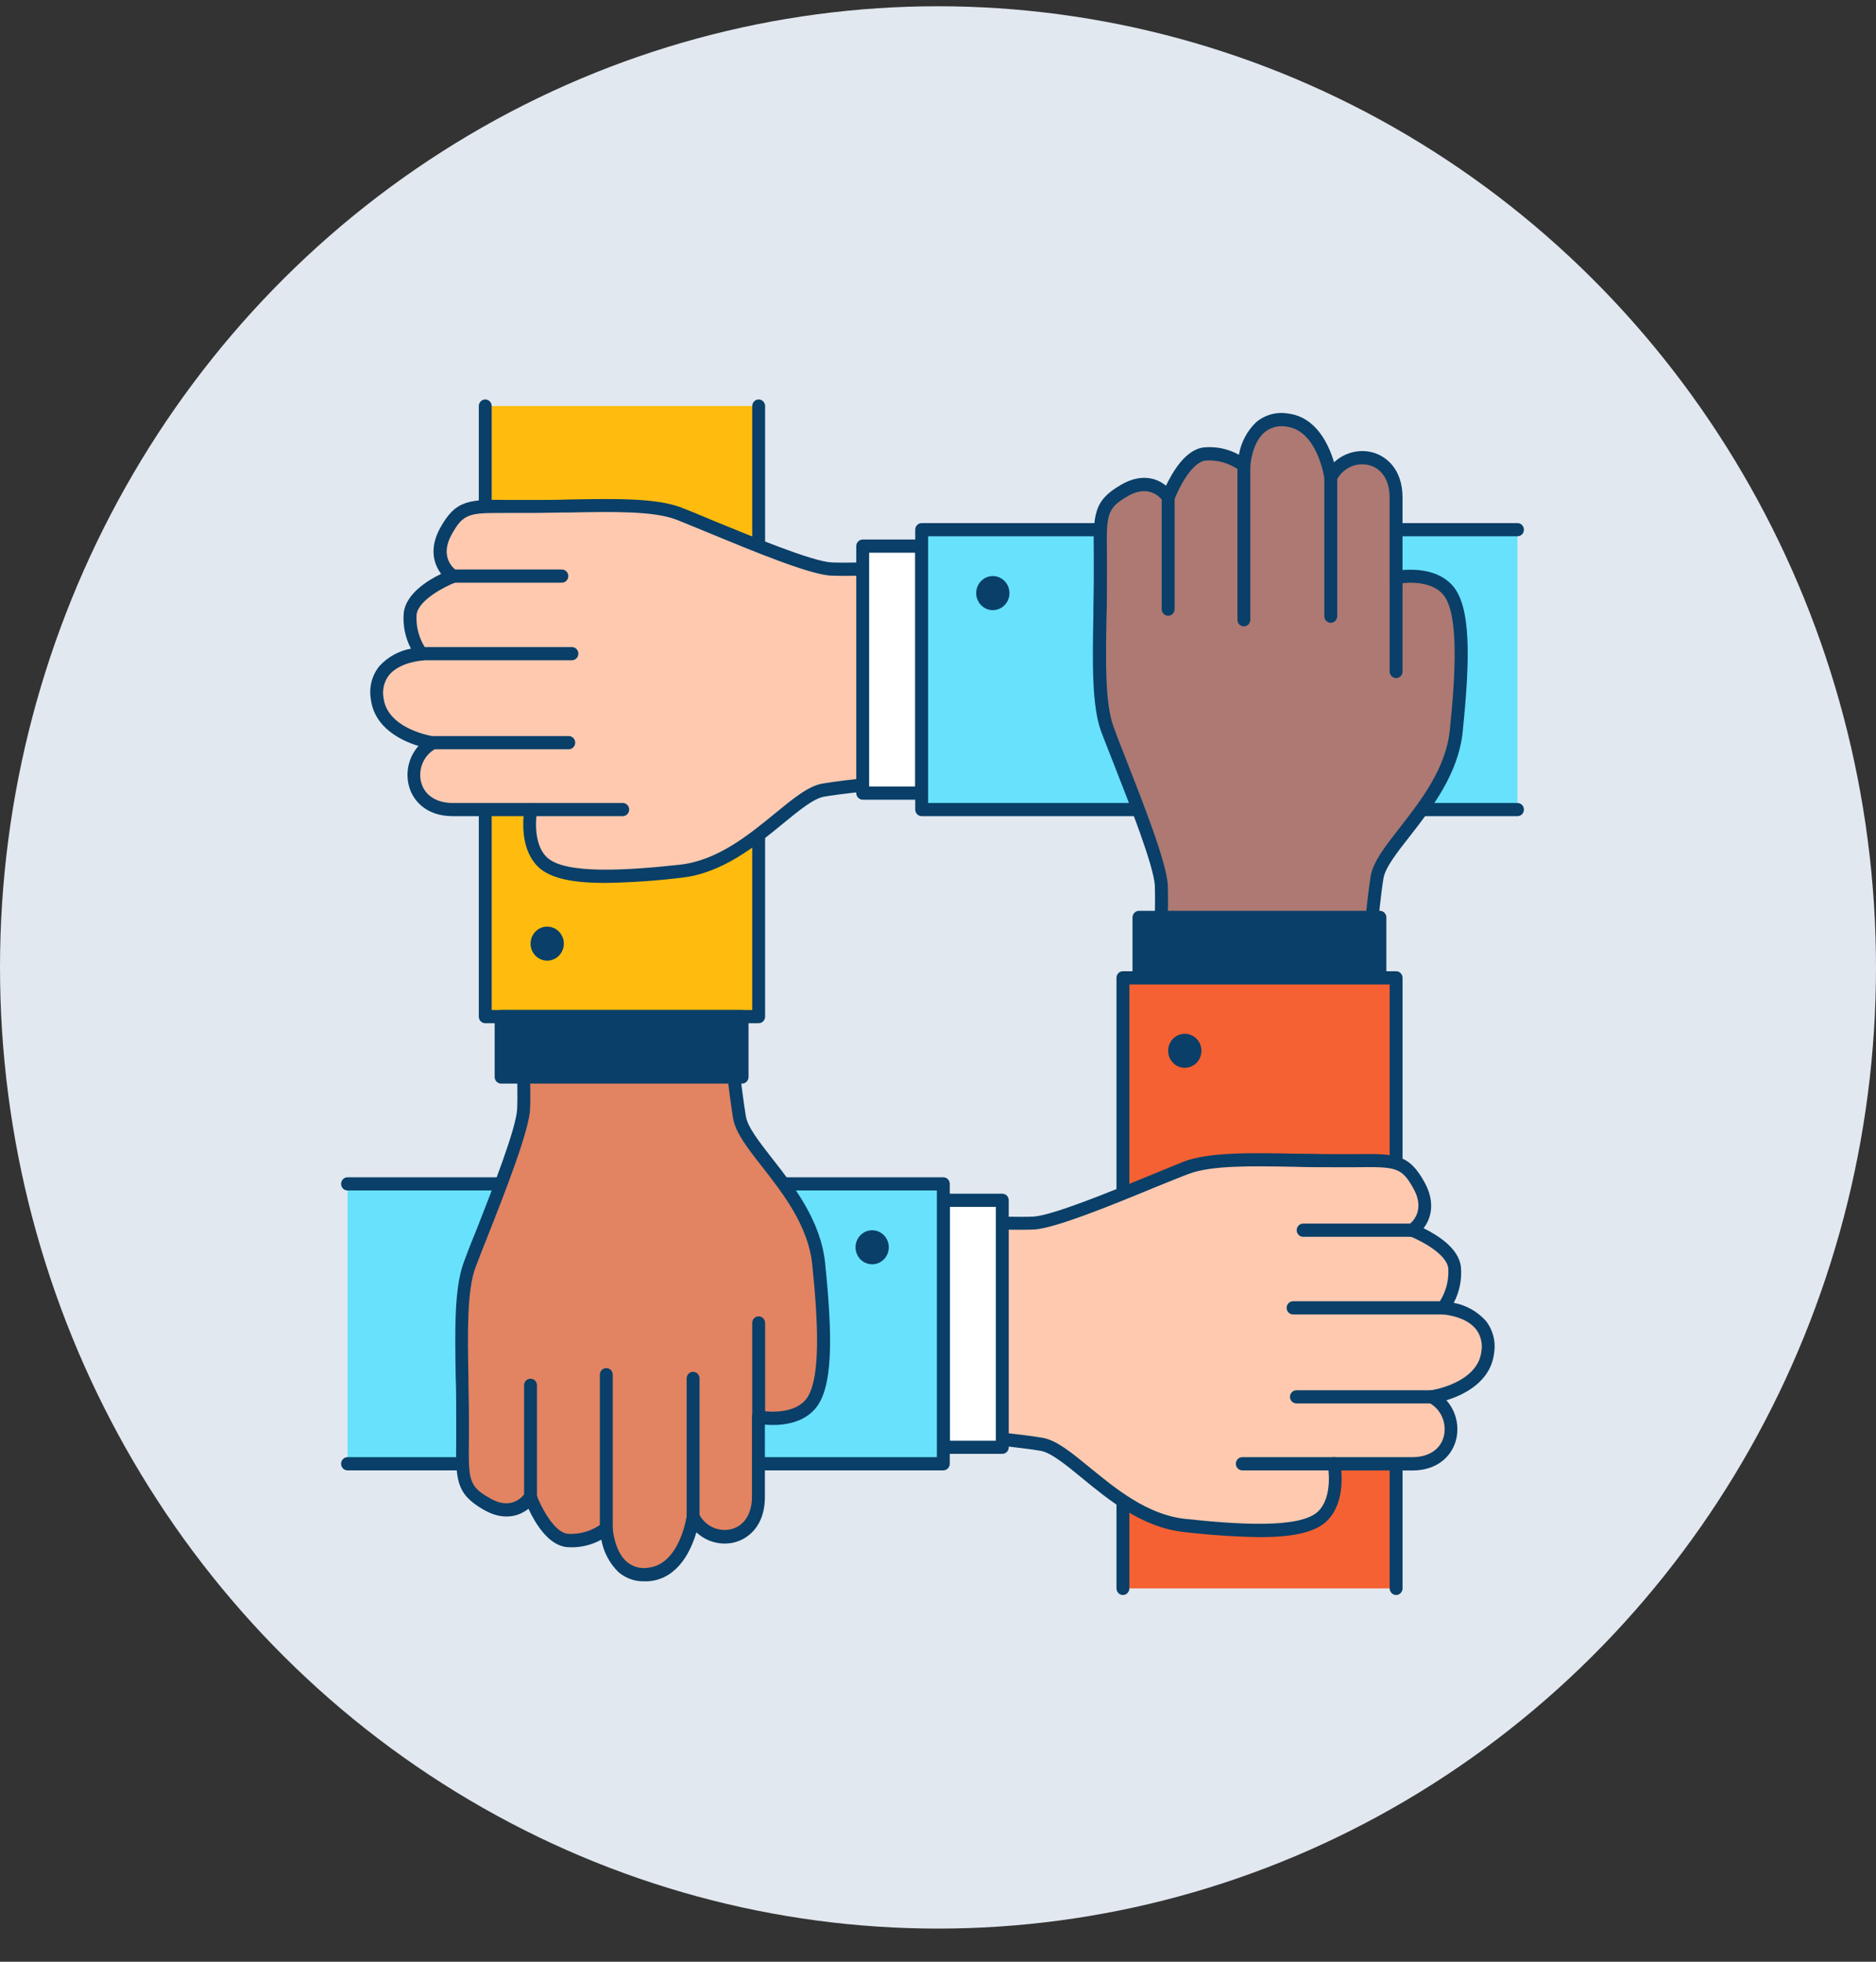 <svg width="44" height="46" viewBox="0 0 44 46" fill="none" xmlns="http://www.w3.org/2000/svg">
<rect x="0" y="0" width="44" height="46" fill="#333333" stroke="none"/>
<ellipse cx="22" cy="22.685" rx="22" ry="22.538" fill="#e2e8f0"/>
<path d="M17.788 9.521V23.838H11.381V9.521" fill="#FFBC0E"/>
<path d="M17.794 23.993H11.381C11.341 23.993 11.303 23.977 11.274 23.948C11.246 23.919 11.23 23.88 11.23 23.838V9.521C11.23 9.48 11.246 9.441 11.274 9.412C11.303 9.383 11.341 9.367 11.381 9.367C11.421 9.367 11.46 9.383 11.488 9.412C11.516 9.441 11.532 9.48 11.532 9.521V23.684H17.643V9.521C17.643 9.48 17.659 9.441 17.687 9.412C17.715 9.383 17.753 9.367 17.794 9.367C17.834 9.367 17.872 9.383 17.9 9.412C17.929 9.441 17.945 9.48 17.945 9.521V23.838C17.945 23.88 17.929 23.919 17.9 23.948C17.872 23.977 17.834 23.993 17.794 23.993Z" fill="#093F68"/>
<path d="M12.834 22.526C13.049 22.526 13.224 22.348 13.224 22.127C13.224 21.907 13.049 21.728 12.834 21.728C12.619 21.728 12.444 21.907 12.444 22.127C12.444 22.348 12.619 22.526 12.834 22.526Z" fill="#093F68"/>
<path d="M21.669 18.278C21.669 18.278 20.042 18.404 19.316 18.527C18.59 18.651 17.504 20.265 15.965 20.43C14.426 20.596 13.178 20.636 12.735 20.223C12.29 19.81 12.452 18.985 12.452 18.985H10.622C9.545 18.985 9.463 17.775 10.169 17.416C10.169 17.416 8.96 17.246 8.856 16.377C8.734 15.391 9.898 15.329 9.898 15.329C9.703 15.059 9.608 14.727 9.63 14.392C9.684 13.867 10.626 13.51 10.626 13.51C10.626 13.51 10.087 13.151 10.465 12.461C10.842 11.771 11.084 11.882 12.457 11.882C13.829 11.882 15.202 11.773 15.93 12.048C16.658 12.323 18.892 13.317 19.511 13.344C20.13 13.372 21.675 13.289 21.675 13.289L21.669 18.278Z" fill="#FFC9B0"/>
<path d="M14.193 20.704C13.458 20.704 12.92 20.605 12.633 20.337C12.265 19.994 12.256 19.429 12.28 19.138H10.619C9.98 19.138 9.664 18.755 9.583 18.397C9.547 18.238 9.549 18.073 9.59 17.915C9.63 17.758 9.708 17.612 9.815 17.492C9.417 17.37 8.782 17.071 8.698 16.395C8.674 16.259 8.68 16.12 8.714 15.986C8.748 15.853 8.81 15.729 8.896 15.622C9.093 15.406 9.354 15.261 9.639 15.21C9.504 14.955 9.445 14.664 9.469 14.375C9.515 13.928 10.037 13.601 10.347 13.457C10.176 13.235 10.061 12.86 10.321 12.385C10.693 11.707 11.01 11.711 11.954 11.723H12.446C12.757 11.723 13.068 11.723 13.373 11.712C14.406 11.694 15.383 11.675 15.971 11.898C16.149 11.966 16.416 12.076 16.726 12.207C17.655 12.589 19.061 13.168 19.503 13.188C20.107 13.214 21.637 13.134 21.652 13.132C21.673 13.131 21.694 13.134 21.713 13.142C21.733 13.149 21.75 13.161 21.765 13.176C21.78 13.19 21.792 13.207 21.8 13.227C21.808 13.246 21.812 13.266 21.812 13.287V18.278C21.812 18.317 21.798 18.355 21.772 18.384C21.746 18.413 21.71 18.43 21.672 18.433C21.655 18.433 20.045 18.558 19.334 18.68C19.083 18.722 18.75 18.997 18.361 19.315C17.73 19.833 16.943 20.48 15.972 20.583C15.382 20.654 14.788 20.694 14.193 20.704ZM11.626 12.029C10.98 12.029 10.838 12.087 10.593 12.535C10.291 13.077 10.664 13.349 10.706 13.378C10.731 13.395 10.75 13.418 10.762 13.446C10.774 13.473 10.777 13.504 10.773 13.533C10.77 13.561 10.759 13.588 10.742 13.611C10.725 13.633 10.702 13.65 10.676 13.66C10.454 13.745 9.812 14.065 9.77 14.415C9.752 14.71 9.836 15.002 10.007 15.24C10.024 15.262 10.035 15.289 10.039 15.317C10.042 15.345 10.038 15.373 10.026 15.399C10.015 15.425 9.997 15.447 9.974 15.463C9.951 15.479 9.924 15.489 9.897 15.49C9.897 15.49 9.374 15.524 9.124 15.832C9.066 15.906 9.025 15.992 9.003 16.084C8.981 16.176 8.978 16.271 8.995 16.364C9.087 17.107 10.167 17.268 10.178 17.269C10.21 17.274 10.239 17.289 10.262 17.312C10.286 17.335 10.301 17.365 10.306 17.398C10.309 17.429 10.303 17.461 10.289 17.488C10.274 17.516 10.252 17.538 10.225 17.552C10.09 17.623 9.983 17.738 9.919 17.878C9.856 18.018 9.839 18.175 9.873 18.326C9.945 18.636 10.223 18.829 10.616 18.829H12.446C12.469 18.828 12.491 18.833 12.511 18.843C12.532 18.852 12.55 18.866 12.564 18.884C12.579 18.902 12.589 18.922 12.595 18.945C12.601 18.967 12.601 18.99 12.597 19.013C12.597 19.013 12.458 19.76 12.833 20.108C13.261 20.508 14.722 20.409 15.945 20.276C16.827 20.181 17.576 19.567 18.177 19.073C18.599 18.728 18.961 18.43 19.289 18.374C19.893 18.27 21.101 18.168 21.515 18.136V13.45C21.102 13.47 20.005 13.519 19.496 13.498C18.987 13.476 17.623 12.908 16.617 12.493C16.315 12.367 16.043 12.258 15.862 12.184C15.328 11.981 14.379 11.998 13.375 12.017C13.073 12.017 12.756 12.028 12.443 12.028H11.946L11.626 12.029Z" fill="#093F68"/>
<path d="M14.606 19.138H12.452C12.412 19.138 12.374 19.122 12.345 19.093C12.317 19.064 12.301 19.025 12.301 18.984C12.301 18.943 12.317 18.903 12.345 18.874C12.374 18.845 12.412 18.829 12.452 18.829H14.606C14.646 18.829 14.684 18.845 14.712 18.874C14.741 18.903 14.757 18.943 14.757 18.984C14.757 19.025 14.741 19.064 14.712 19.093C14.684 19.122 14.646 19.138 14.606 19.138Z" fill="#093F68"/>
<path d="M13.34 17.57H10.169C10.129 17.57 10.09 17.553 10.062 17.524C10.034 17.495 10.018 17.456 10.018 17.415C10.018 17.374 10.034 17.334 10.062 17.305C10.09 17.276 10.129 17.26 10.169 17.26H13.34C13.38 17.26 13.418 17.276 13.447 17.305C13.475 17.334 13.491 17.374 13.491 17.415C13.491 17.456 13.475 17.495 13.447 17.524C13.418 17.553 13.38 17.57 13.34 17.57Z" fill="#093F68"/>
<path d="M13.414 15.482H9.894C9.854 15.482 9.815 15.466 9.787 15.437C9.759 15.408 9.743 15.369 9.743 15.328C9.743 15.287 9.759 15.247 9.787 15.218C9.815 15.189 9.854 15.173 9.894 15.173H13.414C13.454 15.173 13.492 15.189 13.521 15.218C13.549 15.247 13.565 15.287 13.565 15.328C13.565 15.369 13.549 15.408 13.521 15.437C13.492 15.466 13.454 15.482 13.414 15.482Z" fill="#093F68"/>
<path d="M13.178 13.663H10.622C10.582 13.663 10.543 13.647 10.515 13.618C10.487 13.589 10.471 13.549 10.471 13.508C10.471 13.467 10.487 13.428 10.515 13.399C10.543 13.37 10.582 13.354 10.622 13.354H13.178C13.219 13.354 13.257 13.37 13.285 13.399C13.313 13.428 13.329 13.467 13.329 13.508C13.329 13.549 13.313 13.589 13.285 13.618C13.257 13.647 13.219 13.663 13.178 13.663Z" fill="#093F68"/>
<path d="M21.617 12.807V18.598H20.234V12.807H21.617Z" fill="white"/>
<path d="M21.617 18.752H20.234C20.194 18.752 20.156 18.735 20.127 18.706C20.099 18.677 20.083 18.638 20.083 18.597V12.806C20.083 12.765 20.099 12.726 20.127 12.697C20.156 12.668 20.194 12.651 20.234 12.651H21.617C21.657 12.651 21.696 12.668 21.724 12.697C21.753 12.726 21.768 12.765 21.768 12.806V18.597C21.768 18.638 21.753 18.677 21.724 18.706C21.696 18.735 21.657 18.752 21.617 18.752ZM20.385 18.442H21.466V12.961H20.385V18.442Z" fill="#093F68"/>
<path d="M35.591 18.984H21.617V12.421H35.591" fill="#68E1FD"/>
<path d="M35.591 19.138H21.617C21.577 19.138 21.539 19.122 21.511 19.093C21.482 19.064 21.466 19.025 21.466 18.984V12.421C21.466 12.38 21.482 12.34 21.511 12.311C21.539 12.282 21.577 12.266 21.617 12.266H35.591C35.631 12.266 35.67 12.282 35.698 12.311C35.726 12.34 35.742 12.38 35.742 12.421C35.742 12.462 35.726 12.501 35.698 12.53C35.67 12.559 35.631 12.575 35.591 12.575H21.768V18.829H35.591C35.631 18.829 35.67 18.845 35.698 18.874C35.726 18.903 35.742 18.943 35.742 18.984C35.742 19.025 35.726 19.064 35.698 19.093C35.67 19.122 35.631 19.138 35.591 19.138Z" fill="#093F68"/>
<path d="M23.286 14.307C23.501 14.307 23.676 14.128 23.676 13.908C23.676 13.687 23.501 13.508 23.286 13.508C23.071 13.508 22.896 13.687 22.896 13.908C22.896 14.128 23.071 14.307 23.286 14.307Z" fill="#093F68"/>
<path d="M32.054 22.981C32.054 22.981 32.177 21.317 32.297 20.571C32.418 19.825 33.993 18.714 34.155 17.138C34.316 15.561 34.356 14.284 33.953 13.829C33.549 13.374 32.744 13.539 32.744 13.539V11.664C32.744 10.561 31.564 10.479 31.213 11.2C31.213 11.2 31.047 9.962 30.198 9.856C29.236 9.73 29.176 10.925 29.176 10.925C28.913 10.724 28.588 10.626 28.261 10.649C27.749 10.704 27.4 11.669 27.4 11.669C27.4 11.669 27.049 11.118 26.376 11.503C25.702 11.889 25.811 12.138 25.811 13.544C25.811 14.95 25.704 16.357 25.973 17.102C26.242 17.848 27.211 20.135 27.238 20.769C27.265 21.403 27.184 22.986 27.184 22.986L32.054 22.981Z" fill="#AD7972"/>
<path d="M32.054 23.136H27.182C27.162 23.136 27.142 23.132 27.123 23.123C27.105 23.115 27.088 23.103 27.074 23.088C27.059 23.073 27.048 23.055 27.041 23.035C27.034 23.016 27.03 22.995 27.031 22.974C27.031 22.958 27.111 21.391 27.086 20.772C27.066 20.317 26.501 18.877 26.127 17.924C26.003 17.614 25.896 17.333 25.825 17.15C25.607 16.549 25.624 15.547 25.643 14.489C25.643 14.18 25.654 13.858 25.654 13.539C25.654 13.352 25.654 13.185 25.654 13.035C25.642 12.068 25.639 11.743 26.299 11.364C26.764 11.096 27.13 11.209 27.347 11.389C27.498 11.079 27.8 10.536 28.243 10.49C28.525 10.465 28.809 10.525 29.058 10.663C29.108 10.37 29.251 10.102 29.463 9.899C29.567 9.812 29.689 9.749 29.819 9.714C29.949 9.68 30.085 9.674 30.218 9.698C30.876 9.783 31.169 10.433 31.289 10.841C31.406 10.731 31.548 10.652 31.702 10.61C31.855 10.569 32.017 10.566 32.172 10.603C32.521 10.688 32.895 11.011 32.895 11.664V13.366C33.179 13.343 33.731 13.351 34.066 13.728C34.507 14.225 34.481 15.458 34.306 17.158C34.205 18.151 33.574 18.957 33.068 19.606C32.757 20.002 32.489 20.345 32.447 20.6C32.329 21.329 32.208 22.98 32.207 22.995C32.203 23.034 32.186 23.07 32.157 23.096C32.129 23.122 32.092 23.137 32.054 23.136ZM27.341 22.827H31.915C31.947 22.404 32.047 21.17 32.148 20.546C32.202 20.21 32.494 19.839 32.831 19.407C33.312 18.789 33.912 18.026 34.004 17.122C34.134 15.868 34.23 14.373 33.841 13.934C33.499 13.549 32.784 13.689 32.772 13.691C32.749 13.695 32.727 13.695 32.705 13.689C32.683 13.683 32.663 13.672 32.646 13.658C32.629 13.643 32.615 13.624 32.605 13.603C32.596 13.582 32.592 13.559 32.592 13.536V11.664C32.592 11.262 32.408 10.979 32.101 10.905C31.954 10.87 31.8 10.887 31.663 10.952C31.526 11.017 31.415 11.127 31.346 11.265C31.332 11.294 31.308 11.318 31.28 11.333C31.252 11.348 31.219 11.354 31.187 11.349C31.156 11.343 31.126 11.328 31.104 11.304C31.081 11.28 31.067 11.25 31.062 11.217C31.062 11.206 30.901 10.098 30.177 10.004C30.087 9.987 29.994 9.99 29.904 10.012C29.815 10.035 29.731 10.077 29.659 10.136C29.357 10.393 29.325 10.923 29.325 10.928C29.324 10.956 29.315 10.984 29.299 11.007C29.283 11.031 29.262 11.049 29.236 11.061C29.212 11.072 29.185 11.075 29.158 11.072C29.132 11.068 29.106 11.057 29.085 11.041C28.853 10.866 28.568 10.78 28.28 10.798C27.939 10.835 27.626 11.491 27.543 11.718C27.534 11.745 27.517 11.768 27.495 11.786C27.473 11.803 27.447 11.815 27.419 11.818C27.391 11.821 27.363 11.816 27.338 11.804C27.313 11.792 27.291 11.773 27.276 11.749C27.247 11.706 26.974 11.332 26.453 11.633C25.949 11.923 25.95 12.071 25.962 13.026V13.533C25.962 13.855 25.962 14.175 25.952 14.489C25.933 15.518 25.917 16.49 26.115 17.037C26.178 17.215 26.285 17.488 26.409 17.802C26.814 18.834 27.367 20.244 27.389 20.752C27.412 21.259 27.361 22.404 27.341 22.827Z" fill="#093F68"/>
<path d="M32.745 15.9C32.705 15.9 32.666 15.884 32.638 15.855C32.609 15.826 32.593 15.787 32.593 15.745V13.539C32.593 13.498 32.609 13.459 32.638 13.43C32.666 13.401 32.705 13.385 32.745 13.385C32.785 13.385 32.823 13.401 32.851 13.43C32.88 13.459 32.895 13.498 32.895 13.539V15.745C32.895 15.787 32.88 15.826 32.851 15.855C32.823 15.884 32.785 15.9 32.745 15.9Z" fill="#093F68"/>
<path d="M31.212 14.604C31.172 14.604 31.133 14.587 31.105 14.558C31.076 14.529 31.061 14.49 31.061 14.449V11.2C31.061 11.159 31.076 11.12 31.105 11.091C31.133 11.062 31.172 11.045 31.212 11.045C31.252 11.045 31.29 11.062 31.318 11.091C31.347 11.12 31.363 11.159 31.363 11.2V14.449C31.363 14.49 31.347 14.529 31.318 14.558C31.29 14.587 31.252 14.604 31.212 14.604Z" fill="#093F68"/>
<path d="M29.174 14.687C29.134 14.687 29.096 14.671 29.067 14.642C29.039 14.613 29.023 14.574 29.023 14.533V10.92C29.023 10.879 29.039 10.84 29.067 10.811C29.096 10.782 29.134 10.765 29.174 10.765C29.214 10.765 29.253 10.782 29.281 10.811C29.309 10.84 29.325 10.879 29.325 10.92V14.533C29.325 14.574 29.309 14.613 29.281 14.642C29.253 14.671 29.214 14.687 29.174 14.687Z" fill="#093F68"/>
<path d="M27.398 14.438C27.358 14.438 27.32 14.422 27.291 14.393C27.263 14.364 27.247 14.325 27.247 14.284V11.664C27.247 11.623 27.263 11.584 27.291 11.555C27.32 11.526 27.358 11.509 27.398 11.509C27.438 11.509 27.477 11.526 27.505 11.555C27.533 11.584 27.549 11.623 27.549 11.664V14.284C27.549 14.325 27.533 14.364 27.505 14.393C27.477 14.422 27.438 14.438 27.398 14.438Z" fill="#093F68"/>
<path d="M26.713 21.513H32.365V22.93H26.713V21.513Z" fill="#093F68"/>
<path d="M32.365 23.084H26.713C26.673 23.084 26.634 23.067 26.606 23.038C26.578 23.009 26.562 22.97 26.562 22.929V21.513C26.562 21.472 26.578 21.433 26.606 21.404C26.634 21.375 26.673 21.358 26.713 21.358H32.365C32.406 21.358 32.444 21.375 32.472 21.404C32.501 21.433 32.516 21.472 32.516 21.513V22.929C32.516 22.97 32.501 23.009 32.472 23.038C32.444 23.067 32.406 23.084 32.365 23.084ZM26.864 22.774H32.214V21.668H26.864V22.774Z" fill="#093F68"/>
<path d="M32.743 37.246V22.929H26.337V37.246" fill="#F56132"/>
<path d="M32.745 37.401C32.705 37.401 32.666 37.384 32.638 37.355C32.609 37.326 32.593 37.287 32.593 37.246V23.084H26.488V37.246C26.488 37.287 26.472 37.326 26.444 37.355C26.415 37.384 26.377 37.401 26.337 37.401C26.297 37.401 26.258 37.384 26.23 37.355C26.202 37.326 26.186 37.287 26.186 37.246V22.929C26.186 22.888 26.202 22.848 26.23 22.819C26.258 22.79 26.297 22.774 26.337 22.774H32.745C32.785 22.774 32.823 22.79 32.851 22.819C32.88 22.848 32.896 22.888 32.896 22.929V37.246C32.896 37.287 32.88 37.326 32.851 37.355C32.823 37.384 32.785 37.401 32.745 37.401Z" fill="#093F68"/>
<path d="M27.788 25.039C28.003 25.039 28.178 24.86 28.178 24.64C28.178 24.419 28.003 24.241 27.788 24.241C27.573 24.241 27.398 24.419 27.398 24.64C27.398 24.86 27.573 25.039 27.788 25.039Z" fill="#093F68"/>
<path d="M22.073 33.618C22.073 33.618 23.7 33.742 24.426 33.867C25.153 33.992 26.238 35.604 27.777 35.77C29.316 35.935 30.564 35.976 31.008 35.562C31.452 35.149 31.29 34.325 31.29 34.325H33.12C34.197 34.325 34.279 33.113 33.574 32.756C33.574 32.756 34.782 32.586 34.886 31.716C35.008 30.731 33.844 30.669 33.844 30.669C34.039 30.399 34.134 30.067 34.113 29.731C34.058 29.207 33.116 28.848 33.116 28.848C33.116 28.848 33.655 28.491 33.278 27.801C32.9 27.111 32.658 27.222 31.286 27.222C29.913 27.222 28.54 27.112 27.812 27.388C27.084 27.663 24.851 28.656 24.232 28.684C23.612 28.712 22.067 28.628 22.067 28.628L22.073 33.618Z" fill="#FFC9B0"/>
<path d="M29.549 36.044C28.952 36.034 28.355 35.994 27.762 35.923C26.791 35.818 26.004 35.173 25.373 34.654C24.985 34.336 24.651 34.062 24.401 34.019C23.689 33.898 22.079 33.774 22.063 33.773C22.025 33.77 21.989 33.752 21.963 33.724C21.937 33.695 21.922 33.657 21.922 33.618V28.627C21.922 28.606 21.926 28.585 21.934 28.565C21.942 28.546 21.954 28.528 21.969 28.514C21.984 28.5 22.002 28.488 22.021 28.481C22.04 28.474 22.061 28.471 22.081 28.472C22.098 28.472 23.626 28.554 24.231 28.528C24.674 28.508 26.08 27.929 27.009 27.547C27.32 27.419 27.587 27.309 27.764 27.238C28.353 27.015 29.328 27.032 30.361 27.052C30.663 27.052 30.977 27.063 31.289 27.063H31.781C32.725 27.052 33.042 27.049 33.412 27.725C33.673 28.201 33.563 28.576 33.388 28.799C33.697 28.953 34.22 29.263 34.265 29.714C34.29 30.004 34.231 30.294 34.096 30.55C34.382 30.603 34.644 30.748 34.843 30.965C34.929 31.071 34.99 31.196 35.025 31.329C35.059 31.463 35.065 31.602 35.041 31.738C34.957 32.413 34.324 32.711 33.924 32.835C34.031 32.955 34.109 33.1 34.149 33.258C34.19 33.416 34.192 33.581 34.156 33.74C34.075 34.097 33.759 34.481 33.12 34.481H31.459C31.483 34.772 31.474 35.337 31.106 35.68C30.822 35.943 30.284 36.044 29.549 36.044ZM22.224 33.475C22.637 33.508 23.842 33.61 24.45 33.714C24.778 33.769 25.141 34.068 25.562 34.413C26.166 34.907 26.912 35.521 27.794 35.615C29.017 35.747 30.478 35.847 30.907 35.448C31.281 35.098 31.144 34.365 31.142 34.353C31.138 34.33 31.139 34.307 31.144 34.284C31.15 34.262 31.16 34.241 31.175 34.224C31.189 34.206 31.207 34.192 31.228 34.182C31.248 34.173 31.271 34.168 31.293 34.169H33.123C33.516 34.169 33.794 33.98 33.867 33.666C33.9 33.515 33.883 33.357 33.82 33.217C33.756 33.077 33.649 32.963 33.515 32.892C33.486 32.877 33.463 32.853 33.449 32.824C33.434 32.795 33.429 32.762 33.434 32.729C33.44 32.697 33.455 32.667 33.477 32.644C33.5 32.621 33.53 32.606 33.561 32.601C33.572 32.601 34.652 32.436 34.744 31.695C34.761 31.602 34.758 31.507 34.736 31.415C34.714 31.323 34.673 31.238 34.615 31.164C34.365 30.855 33.848 30.822 33.842 30.822C33.815 30.821 33.788 30.811 33.765 30.795C33.742 30.779 33.724 30.756 33.712 30.73C33.701 30.704 33.697 30.675 33.701 30.647C33.705 30.619 33.716 30.592 33.734 30.57C33.903 30.331 33.986 30.04 33.969 29.745C33.934 29.397 33.293 29.077 33.071 28.992C33.044 28.982 33.022 28.964 33.005 28.942C32.987 28.919 32.977 28.892 32.974 28.863C32.971 28.835 32.976 28.807 32.988 28.781C33 28.755 33.019 28.734 33.042 28.718C33.083 28.689 33.45 28.409 33.154 27.875C32.871 27.358 32.728 27.36 31.794 27.37C31.643 27.37 31.482 27.37 31.298 27.37C30.985 27.37 30.671 27.37 30.366 27.36C29.362 27.341 28.413 27.323 27.879 27.527C27.703 27.592 27.438 27.702 27.123 27.828C26.118 28.243 24.74 28.809 24.245 28.831C23.75 28.853 22.64 28.805 22.226 28.785L22.224 33.475Z" fill="#093F68"/>
<path d="M31.29 34.478H29.137C29.097 34.478 29.058 34.462 29.03 34.433C29.002 34.404 28.986 34.364 28.986 34.323C28.986 34.282 29.002 34.243 29.03 34.214C29.058 34.185 29.097 34.169 29.137 34.169H31.29C31.33 34.169 31.369 34.185 31.397 34.214C31.425 34.243 31.441 34.282 31.441 34.323C31.441 34.364 31.425 34.404 31.397 34.433C31.369 34.462 31.33 34.478 31.29 34.478Z" fill="#093F68"/>
<path d="M33.578 32.909H30.407C30.367 32.909 30.328 32.893 30.3 32.864C30.271 32.835 30.256 32.795 30.256 32.755C30.256 32.714 30.271 32.674 30.3 32.645C30.328 32.616 30.367 32.6 30.407 32.6H33.578C33.618 32.6 33.657 32.616 33.685 32.645C33.713 32.674 33.729 32.714 33.729 32.755C33.729 32.795 33.713 32.835 33.685 32.864C33.657 32.893 33.618 32.909 33.578 32.909Z" fill="#093F68"/>
<path d="M33.848 30.822H30.328C30.288 30.822 30.25 30.806 30.221 30.777C30.193 30.748 30.177 30.709 30.177 30.667C30.177 30.626 30.193 30.587 30.221 30.558C30.25 30.529 30.288 30.513 30.328 30.513H33.854C33.895 30.513 33.933 30.529 33.961 30.558C33.989 30.587 34.005 30.626 34.005 30.667C34.005 30.709 33.989 30.748 33.961 30.777C33.933 30.806 33.895 30.822 33.854 30.822H33.848Z" fill="#093F68"/>
<path d="M33.12 29.001H30.564C30.524 29.001 30.485 28.985 30.457 28.956C30.429 28.927 30.413 28.887 30.413 28.846C30.413 28.805 30.429 28.766 30.457 28.737C30.485 28.708 30.524 28.692 30.564 28.692H33.12C33.16 28.692 33.199 28.708 33.227 28.737C33.256 28.766 33.272 28.805 33.272 28.846C33.272 28.887 33.256 28.927 33.227 28.956C33.199 28.985 33.16 29.001 33.12 29.001Z" fill="#093F68"/>
<path d="M23.508 28.146V33.937H22.125V28.146H23.508Z" fill="white"/>
<path d="M23.508 34.091H22.125C22.085 34.091 22.046 34.075 22.018 34.046C21.99 34.017 21.974 33.977 21.974 33.937V28.146C21.974 28.105 21.99 28.065 22.018 28.036C22.046 28.007 22.085 27.991 22.125 27.991H23.508C23.548 27.991 23.587 28.007 23.615 28.036C23.643 28.065 23.659 28.105 23.659 28.146V33.937C23.659 33.977 23.643 34.017 23.615 34.046C23.587 34.075 23.548 34.091 23.508 34.091ZM22.276 33.782H23.357V28.3H22.276V33.782Z" fill="#093F68"/>
<path d="M8.151 34.323H22.125V27.76H8.151" fill="#68E1FD"/>
<path d="M22.125 34.478H8.151C8.111 34.478 8.073 34.462 8.044 34.433C8.016 34.404 8 34.364 8 34.323C8 34.282 8.016 34.243 8.044 34.214C8.073 34.185 8.111 34.169 8.151 34.169H21.974V27.915H8.151C8.111 27.915 8.073 27.899 8.044 27.87C8.016 27.841 8 27.801 8 27.76C8 27.719 8.016 27.68 8.044 27.651C8.073 27.622 8.111 27.606 8.151 27.606H22.125C22.165 27.606 22.203 27.622 22.232 27.651C22.26 27.68 22.276 27.719 22.276 27.76V34.323C22.276 34.364 22.26 34.404 22.232 34.433C22.203 34.462 22.165 34.478 22.125 34.478Z" fill="#093F68"/>
<path d="M20.456 29.646C20.671 29.646 20.846 29.468 20.846 29.247C20.846 29.027 20.671 28.848 20.456 28.848C20.241 28.848 20.066 29.027 20.066 29.247C20.066 29.468 20.241 29.646 20.456 29.646Z" fill="#093F68"/>
<path d="M17.1 24.227C17.1 24.227 17.221 25.451 17.342 26.196C17.463 26.942 19.038 28.053 19.2 29.629C19.361 31.206 19.402 32.484 18.999 32.939C18.596 33.393 17.791 33.228 17.791 33.228V35.103C17.791 36.206 16.61 36.288 16.259 35.567C16.259 35.567 16.093 36.805 15.246 36.912C14.284 37.037 14.223 35.843 14.223 35.843C13.96 36.043 13.636 36.14 13.308 36.118C12.796 36.064 12.446 35.098 12.446 35.098C12.446 35.098 12.096 35.649 11.424 35.264C10.752 34.879 10.859 34.63 10.859 33.223C10.859 31.817 10.75 30.411 11.019 29.665C11.288 28.919 12.257 26.633 12.284 25.998C12.312 25.364 12.232 24.222 12.232 24.222L17.1 24.227Z" fill="#E28362"/>
<path d="M15.104 37.08C14.888 37.084 14.677 37.009 14.51 36.868C14.299 36.664 14.156 36.397 14.104 36.104C13.854 36.241 13.571 36.301 13.289 36.277C12.852 36.231 12.541 35.696 12.395 35.378C12.176 35.552 11.812 35.671 11.347 35.403C10.685 35.024 10.69 34.699 10.7 33.732C10.7 33.578 10.7 33.423 10.7 33.228C10.7 32.909 10.7 32.589 10.688 32.278C10.67 31.22 10.652 30.219 10.871 29.617C10.937 29.433 11.044 29.153 11.173 28.843C11.547 27.89 12.112 26.451 12.13 25.997C12.158 25.378 12.078 24.25 12.078 24.239C12.076 24.218 12.079 24.197 12.085 24.177C12.092 24.157 12.103 24.139 12.117 24.123C12.131 24.107 12.148 24.095 12.168 24.086C12.187 24.078 12.208 24.073 12.229 24.074H17.1C17.138 24.073 17.174 24.088 17.202 24.113C17.23 24.139 17.248 24.175 17.251 24.213C17.251 24.225 17.374 25.441 17.493 26.172C17.534 26.427 17.803 26.77 18.112 27.166C18.62 27.814 19.249 28.621 19.352 29.614C19.526 31.316 19.551 32.553 19.11 33.044C18.777 33.421 18.226 33.431 17.94 33.406V35.108C17.94 35.761 17.567 36.084 17.217 36.169C17.062 36.206 16.9 36.203 16.746 36.161C16.592 36.12 16.451 36.041 16.333 35.931C16.214 36.339 15.922 36.989 15.262 37.074C15.21 37.08 15.157 37.082 15.104 37.08ZM14.219 35.688C14.241 35.688 14.262 35.693 14.282 35.702C14.307 35.714 14.329 35.732 14.344 35.756C14.36 35.779 14.369 35.806 14.37 35.835C14.37 35.835 14.403 36.37 14.705 36.627C14.777 36.686 14.861 36.728 14.95 36.751C15.04 36.773 15.133 36.776 15.223 36.758C15.947 36.664 16.105 35.556 16.107 35.545C16.111 35.513 16.125 35.482 16.148 35.458C16.171 35.434 16.2 35.418 16.232 35.413C16.264 35.407 16.297 35.413 16.326 35.428C16.355 35.443 16.378 35.468 16.392 35.498C16.461 35.635 16.573 35.745 16.709 35.811C16.846 35.876 17 35.892 17.147 35.858C17.449 35.784 17.637 35.501 17.637 35.098V33.228C17.637 33.205 17.642 33.182 17.651 33.162C17.661 33.141 17.675 33.123 17.692 33.109C17.71 33.094 17.73 33.084 17.752 33.078C17.773 33.072 17.796 33.072 17.818 33.076C17.818 33.076 18.546 33.217 18.887 32.833C19.277 32.394 19.178 30.899 19.05 29.645C18.956 28.741 18.357 27.975 17.875 27.358C17.538 26.928 17.248 26.557 17.194 26.221C17.097 25.628 16.999 24.725 16.965 24.381H12.39C12.411 24.723 12.454 25.511 12.432 26.009C12.411 26.507 11.857 27.927 11.451 28.953C11.327 29.263 11.22 29.541 11.149 29.727C10.951 30.274 10.967 31.246 10.986 32.275C10.986 32.584 10.998 32.909 10.998 33.231V33.738C10.987 34.699 10.986 34.848 11.49 35.131C12.017 35.44 12.284 35.058 12.313 35.015C12.329 34.991 12.35 34.972 12.375 34.96C12.401 34.948 12.429 34.943 12.457 34.947C12.484 34.95 12.51 34.961 12.532 34.978C12.554 34.996 12.571 35.019 12.58 35.046C12.663 35.273 12.976 35.929 13.316 35.966C13.604 35.985 13.889 35.899 14.121 35.723C14.149 35.702 14.184 35.691 14.219 35.692V35.688Z" fill="#093F68"/>
<path d="M17.794 33.383C17.753 33.383 17.715 33.366 17.687 33.337C17.659 33.308 17.643 33.269 17.643 33.228V31.022C17.643 30.981 17.659 30.941 17.687 30.912C17.715 30.883 17.753 30.867 17.794 30.867C17.834 30.867 17.872 30.883 17.9 30.912C17.929 30.941 17.945 30.981 17.945 31.022V33.228C17.945 33.269 17.929 33.308 17.9 33.337C17.872 33.366 17.834 33.383 17.794 33.383Z" fill="#093F68"/>
<path d="M16.256 35.727C16.216 35.727 16.178 35.71 16.149 35.681C16.121 35.652 16.105 35.613 16.105 35.572V32.323C16.105 32.282 16.121 32.242 16.149 32.213C16.178 32.184 16.216 32.168 16.256 32.168C16.296 32.168 16.335 32.184 16.363 32.213C16.391 32.242 16.407 32.282 16.407 32.323V35.572C16.407 35.613 16.391 35.652 16.363 35.681C16.335 35.71 16.296 35.727 16.256 35.727Z" fill="#093F68"/>
<path d="M14.22 36.002C14.18 36.002 14.142 35.986 14.114 35.957C14.085 35.928 14.069 35.888 14.069 35.847V32.235C14.069 32.194 14.085 32.154 14.114 32.125C14.142 32.096 14.18 32.08 14.22 32.08C14.261 32.08 14.299 32.096 14.327 32.125C14.356 32.154 14.371 32.194 14.371 32.235V35.847C14.371 35.888 14.356 35.928 14.327 35.957C14.299 35.986 14.261 36.002 14.22 36.002Z" fill="#093F68"/>
<path d="M12.443 35.258C12.403 35.258 12.364 35.241 12.336 35.212C12.308 35.183 12.292 35.144 12.292 35.103V32.484C12.292 32.443 12.308 32.403 12.336 32.374C12.364 32.345 12.403 32.329 12.443 32.329C12.483 32.329 12.521 32.345 12.55 32.374C12.578 32.403 12.594 32.443 12.594 32.484V35.103C12.594 35.144 12.578 35.183 12.55 35.212C12.521 35.241 12.483 35.258 12.443 35.258Z" fill="#093F68"/>
<path d="M11.759 23.838H17.412V25.256H11.759V23.838Z" fill="#093F68"/>
<path d="M17.412 25.409H11.753C11.713 25.409 11.674 25.392 11.646 25.363C11.618 25.334 11.602 25.295 11.602 25.254V23.838C11.602 23.797 11.618 23.758 11.646 23.729C11.674 23.7 11.713 23.684 11.753 23.684H17.405C17.445 23.684 17.484 23.7 17.512 23.729C17.541 23.758 17.556 23.797 17.556 23.838V25.254C17.556 25.294 17.541 25.332 17.514 25.361C17.487 25.39 17.451 25.407 17.412 25.409ZM11.91 25.099H17.261V23.993H11.904L11.91 25.099Z" fill="#093F68"/>
</svg>
